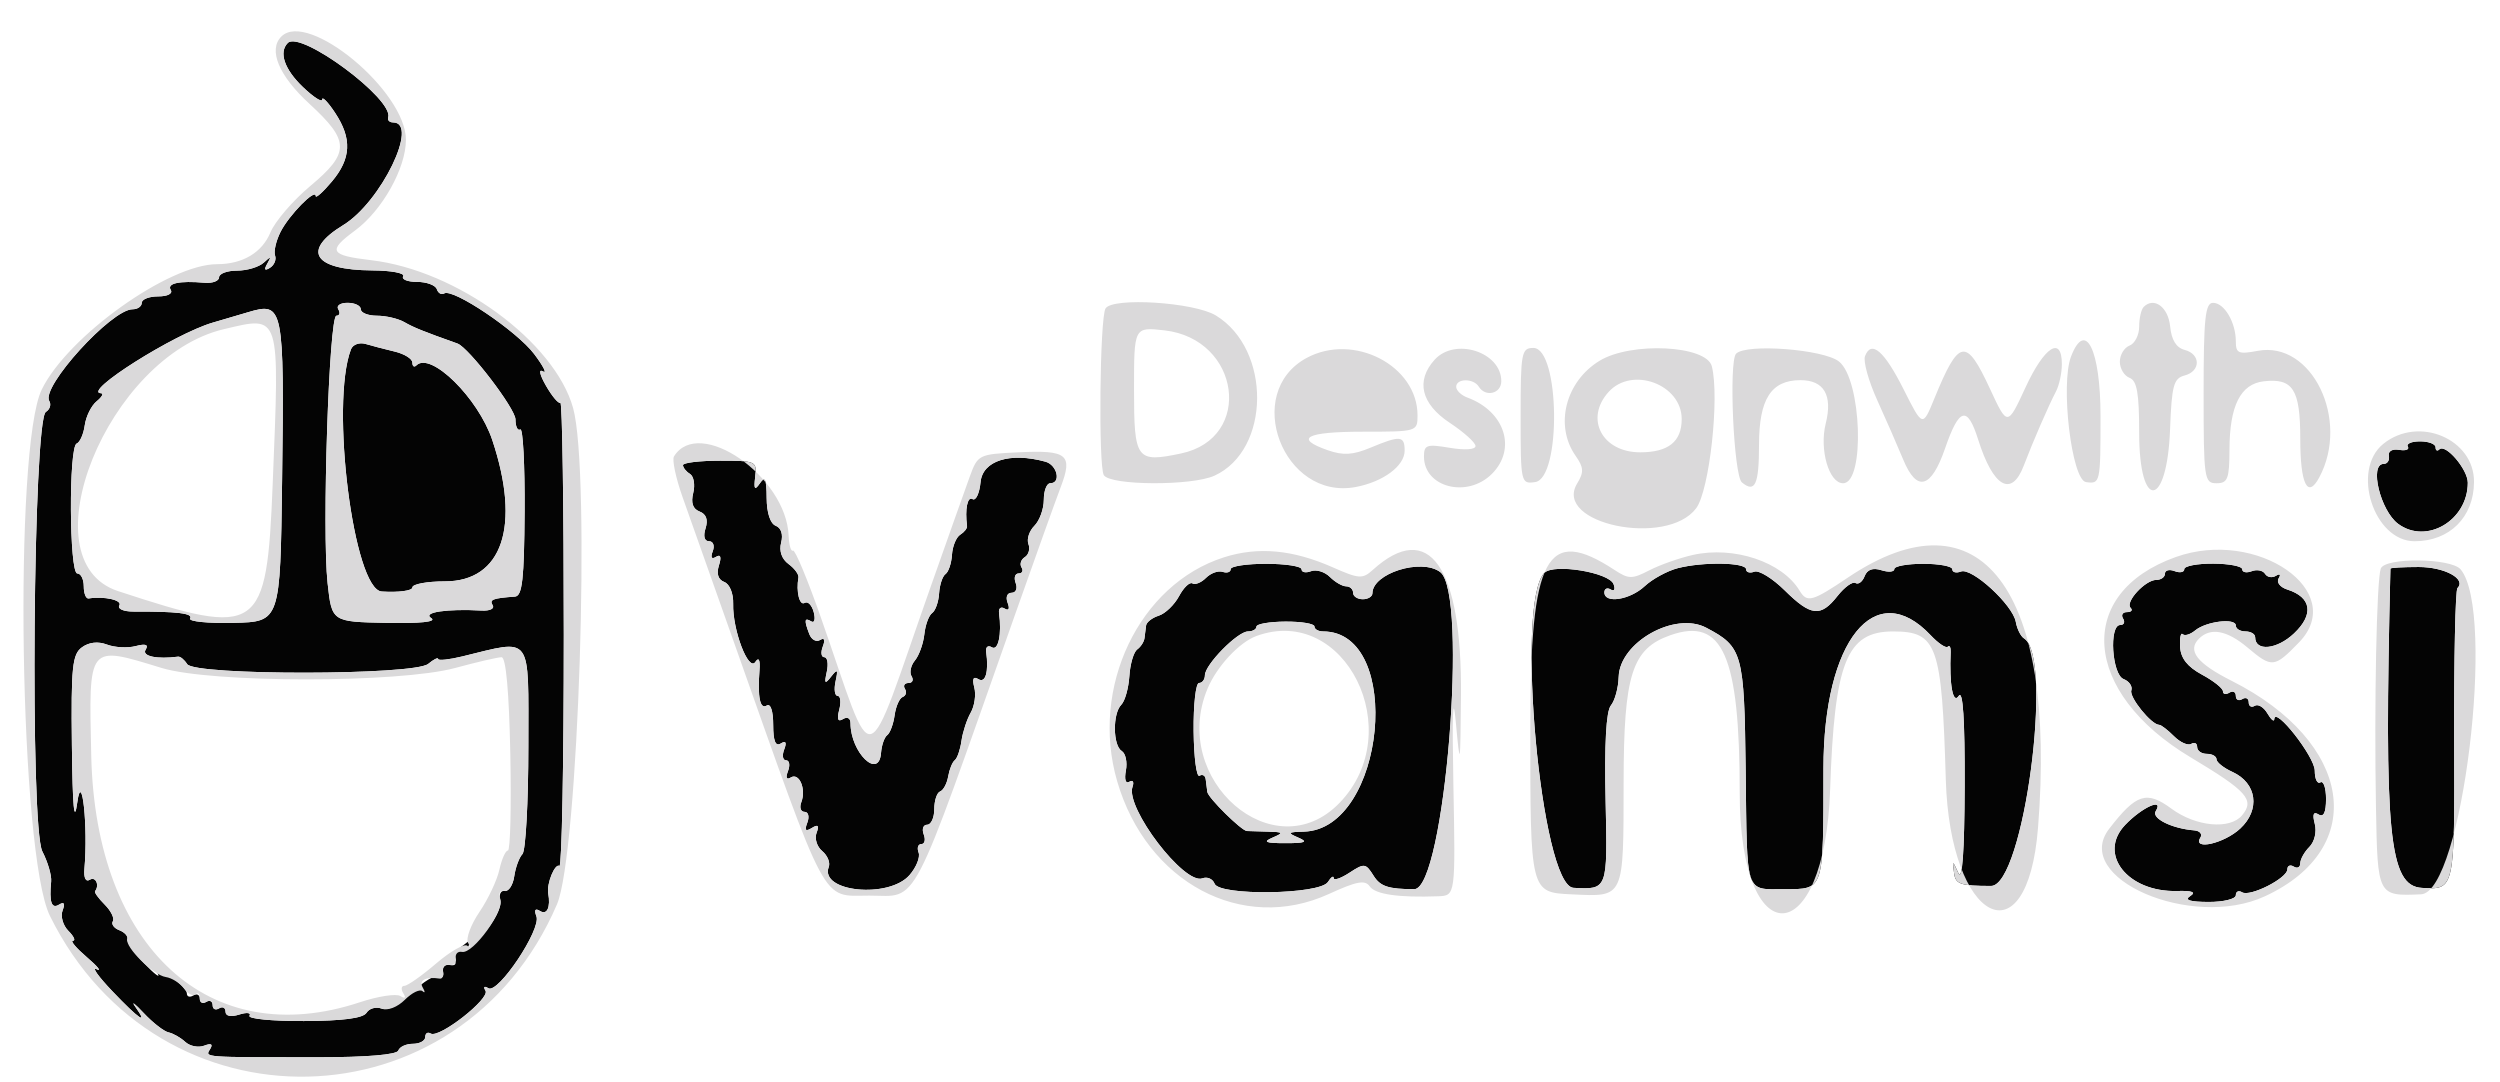 <svg xmlns="http://www.w3.org/2000/svg" width="388" height="168" viewBox="0 0 388 168" version="1.1"><path d="M 44.667 6.667 C 43.230 8.104, 44.135 10.755, 47 13.500 C 48.650 15.081, 50.003 15.952, 50.007 15.437 C 50.010 14.922, 50.907 15.850, 52 17.500 C 54.657 21.512, 54.512 24.602, 51.500 28.182 C 50.125 29.816, 49 30.824, 49 30.422 C 49 29.152, 44.851 33.385, 43.535 35.998 C 42.842 37.374, 42.461 39.021, 42.690 39.658 C 42.919 40.295, 42.562 41.152, 41.898 41.563 C 41.069 42.075, 40.942 41.869, 41.492 40.905 C 42.140 39.768, 42.036 39.739, 40.947 40.750 C 40.206 41.438, 38.340 42, 36.800 42 C 35.260 42, 34 42.467, 34 43.038 C 34 43.609, 32.987 43.989, 31.750 43.882 C 27.837 43.546, 25.861 43.967, 26.500 45 C 26.851 45.567, 26.010 46, 24.559 46 C 23.152 46, 22 46.450, 22 47 C 22 47.550, 21.360 48, 20.577 48 C 17.293 48, 6.316 60.085, 7.646 62.237 C 7.982 62.780, 7.744 63.540, 7.119 63.927 C 5.141 65.149, 4.634 128.392, 6.572 132.140 C 7.417 133.773, 8.031 135.871, 7.939 136.804 C 7.619 140.017, 7.997 141.120, 9.170 140.395 C 9.952 139.911, 10.132 140.213, 9.712 141.307 C 9.367 142.206, 9.773 143.630, 10.614 144.471 C 11.455 145.312, 11.773 146.002, 11.321 146.005 C 10.870 146.008, 11.850 147.165, 13.500 148.577 C 15.150 149.989, 15.825 150.821, 15 150.425 C 14.175 150.030, 15.279 151.572, 17.453 153.853 C 21.588 158.191, 23.119 159.226, 20.998 156.250 C 20.312 155.287, 20.901 155.727, 22.308 157.228 C 23.715 158.728, 25.448 160.078, 26.159 160.228 C 26.870 160.377, 28.039 161.043, 28.755 161.708 C 29.472 162.372, 30.794 162.633, 31.693 162.288 C 32.787 161.868, 33.089 162.048, 32.605 162.830 C 31.803 164.128, 31.342 164.094, 49.486 164.089 C 56.912 164.087, 61.604 163.689, 61.819 163.043 C 62.010 162.469, 63.029 162, 64.083 162 C 65.138 162, 66 161.523, 66 160.941 C 66 160.359, 66.382 160.118, 66.849 160.407 C 68.141 161.205, 76.103 154.975, 75.349 153.756 C 74.971 153.144, 75.162 152.982, 75.799 153.376 C 77.294 154.300, 84.023 144.224, 83.252 142.215 C 82.863 141.202, 83.062 140.920, 83.830 141.395 C 84.902 142.057, 85.471 140.809, 85.084 138.646 C 84.815 137.147, 86.119 133.955, 86.822 134.390 C 87.195 134.621, 87.500 118.471, 87.500 98.501 C 87.500 78.531, 87.263 62.339, 86.973 62.517 C 86.683 62.696, 85.680 61.507, 84.743 59.874 C 83.755 58.153, 83.556 57.218, 84.270 57.648 C 84.946 58.056, 84.332 56.839, 82.905 54.945 C 80.228 51.391, 70.292 44.702, 68.936 45.540 C 68.515 45.800, 68.001 45.503, 67.794 44.881 C 67.586 44.259, 66.206 43.750, 64.727 43.750 C 63.247 43.750, 62.280 43.356, 62.577 42.875 C 62.875 42.394, 60.729 41.986, 57.809 41.968 C 48.665 41.913, 46.739 38.918, 53.282 34.927 C 59.127 31.361, 65.118 19, 61 19 C 60.450 19, 60.112 18.651, 60.250 18.225 C 61.155 15.417, 46.664 4.669, 44.667 6.667 M 52.500 48 C 52.840 48.550, 52.710 49, 52.211 49 C 51.065 49, 49.961 82.469, 50.842 90.500 C 51.500 96.500, 51.500 96.500, 59.926 96.668 C 65.264 96.775, 67.830 96.505, 66.926 95.933 C 65.503 95.033, 69.328 94.460, 74.773 94.758 C 76.023 94.827, 76.784 94.459, 76.464 93.941 C 75.917 93.056, 76.467 92.842, 79.918 92.593 C 81.060 92.511, 81.352 89.936, 81.418 79.342 C 81.463 72.109, 81.162 66.400, 80.750 66.655 C 80.338 66.910, 80 66.206, 80 65.092 C 80 63.429, 72.746 53.939, 71 53.318 C 65.660 51.419, 64.227 50.842, 62.764 50 C 61.809 49.450, 59.896 49, 58.514 49 C 57.131 49, 56 48.550, 56 48 C 56 47.450, 55.073 47, 53.941 47 C 52.809 47, 52.160 47.450, 52.500 48 M 38.500 48.458 C 37.950 48.622, 35.475 49.352, 33 50.078 C 27.022 51.833, 12.655 60.916, 15.673 61.032 C 16.128 61.049, 15.825 61.612, 15 62.282 C 14.175 62.952, 13.345 64.625, 13.155 66 C 12.965 67.375, 12.402 68.650, 11.905 68.833 C 10.644 69.298, 10.737 89, 12 89 C 12.550 89, 13 89.900, 13 91 C 13 92.100, 13.338 92.947, 13.750 92.882 C 16.184 92.497, 19.030 93.142, 18.523 93.963 C 18.196 94.492, 19.182 94.920, 20.714 94.915 C 27.511 94.889, 30 95.192, 29.510 95.983 C 29.221 96.451, 32.251 96.758, 36.242 96.667 C 43.500 96.500, 43.500 96.500, 43.783 74.500 C 44.130 47.484, 43.993 46.812, 38.500 48.458 M 54.471 54.215 C 51.222 62.683, 54.888 91.525, 59.250 91.805 C 61.862 91.972, 64 91.687, 64 91.170 C 64 90.654, 66.270 90.231, 69.044 90.231 C 77.979 90.231, 80.863 81.627, 76.399 68.285 C 74.219 61.768, 66.831 54.502, 64.627 56.707 C 64.282 57.051, 64 56.857, 64 56.275 C 64 55.693, 62.763 54.922, 61.250 54.561 C 59.737 54.200, 57.710 53.670, 56.745 53.384 C 55.779 53.096, 54.757 53.470, 54.471 54.215 M 373.696 69.317 C 373.974 69.766, 373.368 69.991, 372.350 69.817 C 371.282 69.634, 370.606 70.028, 370.750 70.750 C 370.887 71.438, 370.523 72, 369.940 72 C 367.677 72, 369.426 79.246, 372.183 81.296 C 376.579 84.564, 383 80.778, 383 74.918 C 383 72.844, 379.539 68.794, 378.583 69.750 C 378.262 70.071, 378 69.921, 378 69.417 C 378 68.912, 376.918 68.500, 375.595 68.500 C 374.273 68.500, 373.418 68.868, 373.696 69.317 M 106 72.191 C 106 72.571, 106.486 73.183, 107.081 73.550 C 107.676 73.918, 107.904 75.247, 107.588 76.505 C 107.201 78.045, 107.524 78.987, 108.576 79.391 C 109.612 79.788, 109.924 80.665, 109.502 81.995 C 109.111 83.225, 109.319 84, 110.040 84 C 110.690 84, 110.948 84.692, 110.618 85.552 C 110.245 86.525, 110.432 86.851, 111.119 86.427 C 111.840 85.981, 111.997 86.434, 111.577 87.756 C 111.166 89.054, 111.458 89.962, 112.405 90.325 C 113.245 90.648, 113.835 92.095, 113.789 93.719 C 113.674 97.757, 116.172 104.312, 117.226 102.740 C 117.763 101.939, 117.992 102.385, 117.873 104 C 117.562 108.229, 117.954 110.146, 119 109.500 C 119.596 109.131, 120 110.343, 120 112.500 C 120 115.008, 120.359 115.896, 121.170 115.395 C 121.957 114.909, 122.131 115.217, 121.701 116.336 C 121.350 117.251, 121.485 118, 122 118 C 122.515 118, 122.650 118.749, 122.299 119.664 C 121.898 120.708, 122.057 121.083, 122.725 120.670 C 124.037 119.859, 125.146 122.455, 124.362 124.500 C 124.045 125.325, 124.270 126, 124.862 126 C 125.454 126, 125.650 126.748, 125.299 127.664 C 124.832 128.880, 125.021 129.105, 126 128.500 C 126.967 127.902, 127.170 128.115, 126.729 129.263 C 126.394 130.138, 126.788 131.409, 127.605 132.087 C 128.422 132.765, 128.881 133.868, 128.624 134.538 C 127.129 138.433, 137.941 139.528, 141.166 135.808 C 142.212 134.603, 142.841 133.028, 142.565 132.308 C 142.289 131.589, 142.485 131, 143 131 C 143.515 131, 143.678 130.325, 143.362 129.500 C 143.045 128.675, 143.284 128, 143.893 128 C 144.502 128, 145 126.912, 145 125.583 C 145 124.254, 145.409 123.017, 145.908 122.833 C 146.408 122.650, 146.971 121.600, 147.158 120.500 C 147.346 119.400, 147.808 118.267, 148.185 117.981 C 148.561 117.696, 149.028 116.346, 149.221 114.981 C 149.414 113.617, 150.059 111.649, 150.655 110.608 C 151.251 109.567, 151.501 107.809, 151.212 106.702 C 150.856 105.341, 151.061 104.920, 151.842 105.403 C 152.957 106.091, 153.478 104.257, 153.052 101.150 C 152.950 100.407, 153.346 100.096, 153.933 100.459 C 154.935 101.078, 155.498 98.402, 155.052 95.150 C 154.950 94.407, 155.341 94.093, 155.922 94.452 C 156.563 94.848, 156.744 94.495, 156.382 93.552 C 156.045 92.675, 156.314 92, 157 92 C 157.668 92, 157.955 91.326, 157.638 90.500 C 157.322 89.675, 157.525 89, 158.090 89 C 158.656 89, 158.859 88.581, 158.543 88.069 C 158.226 87.557, 158.455 86.837, 159.052 86.468 C 159.648 86.099, 159.900 85.181, 159.611 84.428 C 159.322 83.674, 159.741 82.402, 160.542 81.600 C 161.344 80.799, 162 78.986, 162 77.571 C 162 76.157, 162.450 75, 163 75 C 164.724 75, 164.088 72.159, 162.250 71.653 C 156.779 70.146, 152.509 71.483, 152.185 74.805 C 152.012 76.583, 151.450 77.778, 150.935 77.460 C 150.155 76.978, 149.737 79.033, 150.085 81.638 C 150.132 81.989, 149.660 82.592, 149.035 82.978 C 148.411 83.364, 147.831 84.764, 147.748 86.090 C 147.664 87.415, 147.214 88.765, 146.748 89.090 C 146.281 89.414, 145.831 90.764, 145.748 92.090 C 145.664 93.415, 145.181 94.786, 144.673 95.136 C 144.165 95.486, 143.618 96.970, 143.458 98.434 C 143.297 99.898, 142.640 101.729, 141.997 102.504 C 141.354 103.279, 141.118 104.382, 141.473 104.956 C 141.828 105.530, 141.615 106, 141 106 C 140.385 106, 140.136 106.412, 140.447 106.915 C 140.758 107.418, 140.603 107.980, 140.102 108.165 C 139.601 108.349, 139.035 109.625, 138.845 111 C 138.655 112.375, 138.140 113.765, 137.700 114.090 C 137.260 114.414, 136.827 115.652, 136.737 116.840 C 136.418 121.080, 132 116.792, 132 112.242 C 132 111.466, 131.502 111.190, 130.842 111.597 C 130.049 112.088, 129.862 111.634, 130.249 110.156 C 130.559 108.970, 130.447 108, 130 108 C 129.553 108, 129.409 106.987, 129.680 105.750 C 130.090 103.879, 129.976 103.753, 129 105 C 128.024 106.247, 127.910 106.121, 128.320 104.250 C 128.591 103.013, 128.419 102, 127.938 102 C 127.457 102, 127.350 101.251, 127.701 100.336 C 128.102 99.292, 127.943 98.917, 127.275 99.330 C 126.689 99.692, 125.937 99.279, 125.605 98.412 C 124.774 96.248, 124.845 95.786, 125.907 96.442 C 126.405 96.751, 126.579 96.107, 126.293 95.013 C 126.007 93.918, 125.374 93.269, 124.886 93.570 C 124.084 94.066, 123.527 91.804, 123.919 89.638 C 124.005 89.163, 123.313 88.218, 122.382 87.537 C 121.324 86.764, 120.893 85.516, 121.234 84.214 C 121.566 82.944, 121.236 81.921, 120.389 81.596 C 119.547 81.273, 118.994 79.575, 118.985 77.281 C 118.973 74.381, 118.730 73.849, 117.940 75 C 117.126 76.186, 116.972 75.977, 117.205 74 C 117.490 71.589, 117.295 71.500, 111.750 71.500 C 108.588 71.500, 106 71.811, 106 72.191 M 191 88.333 C 191 88.792, 190.442 88.981, 189.759 88.753 C 189.076 88.525, 187.915 88.942, 187.178 89.679 C 186.442 90.416, 185.493 90.805, 185.070 90.543 C 184.647 90.282, 183.712 91.170, 182.991 92.518 C 182.270 93.865, 180.852 95.230, 179.840 95.551 C 178.828 95.872, 177.944 96.554, 177.875 97.067 C 177.806 97.580, 177.694 98.466, 177.625 99.036 C 177.556 99.607, 177.050 100.394, 176.500 100.786 C 175.950 101.179, 175.399 103.041, 175.277 104.923 C 175.154 106.806, 174.591 108.809, 174.027 109.373 C 172.665 110.735, 172.711 115.703, 174.094 116.558 C 174.696 116.930, 174.986 118.293, 174.739 119.587 C 174.473 120.975, 174.693 121.690, 175.274 121.331 C 175.816 120.996, 176.038 121.347, 175.767 122.111 C 174.618 125.351, 183.815 137.392, 186.617 136.317 C 187.368 136.028, 188.217 136.402, 188.502 137.146 C 189.242 139.074, 204.852 138.843, 206.091 136.887 C 206.574 136.124, 206.976 135.848, 206.985 136.273 C 206.993 136.698, 208.099 136.326, 209.443 135.445 C 211.740 133.940, 211.964 133.969, 213.184 135.922 C 214.217 137.577, 215.502 138, 219.491 138 C 224.206 138, 227.949 92.034, 223.500 88.765 C 220.563 86.607, 213 88.989, 213 92.071 C 213 92.582, 212.325 93, 211.500 93 C 210.675 93, 210 92.550, 210 92 C 210 91.450, 209.518 91, 208.929 91 C 208.339 91, 207.201 90.344, 206.400 89.542 C 205.598 88.741, 204.280 88.339, 203.471 88.649 C 202.662 88.960, 202 88.828, 202 88.357 C 202 87.886, 199.525 87.500, 196.500 87.500 C 193.475 87.500, 191 87.875, 191 88.333 M 260.389 88.179 C 258.765 88.600, 256.458 89.856, 255.261 90.972 C 252.959 93.116, 249 93.729, 249 91.941 C 249 91.359, 249.445 91.157, 249.989 91.493 C 250.540 91.834, 250.731 91.464, 250.421 90.655 C 249.721 88.832, 241.171 87.429, 239.704 88.896 C 235.118 93.482, 239.176 137.514, 244.210 137.794 C 249.500 138.088, 249.500 138.088, 249.195 124.463 C 248.993 115.447, 249.269 110.381, 250.010 109.488 C 250.626 108.746, 251.169 106.754, 251.217 105.063 C 251.370 99.676, 259.932 94.859, 264.800 97.421 C 270.458 100.399, 270.713 101.319, 270.927 119.550 C 271.159 139.171, 270.776 138, 276.952 138 C 283.106 138, 283 138.329, 283 119.301 C 283 99.407, 291.019 89.433, 299.645 98.598 C 300.825 99.851, 302.017 100.649, 302.295 100.372 C 302.573 100.094, 302.774 100.459, 302.742 101.183 C 302.520 106.272, 303.097 109.398, 304 108 C 304.647 106.998, 304.951 111.647, 304.914 122 C 304.878 132.271, 304.549 136.825, 303.938 135.500 C 303.017 133.500, 303.017 133.500, 303.272 135.500 C 303.492 137.226, 304.279 137.500, 309.014 137.500 C 314.062 137.500, 318.786 101.969, 314.123 99.073 C 313.615 98.758, 313.042 97.605, 312.850 96.512 C 312.386 93.876, 306.036 88.049, 304.338 88.701 C 303.602 88.983, 303 88.828, 303 88.357 C 303 87.886, 300.975 87.500, 298.500 87.500 C 296.025 87.500, 294 87.868, 294 88.317 C 294 88.767, 293.098 88.848, 291.995 88.498 C 290.664 88.076, 289.788 88.388, 289.390 89.425 C 289.060 90.285, 288.424 90.762, 287.975 90.485 C 287.527 90.208, 286.272 91.110, 285.186 92.490 C 282.569 95.818, 281.071 95.659, 276.976 91.618 C 275.091 89.758, 272.975 88.456, 272.274 88.725 C 271.573 88.994, 270.999 88.828, 270.997 88.357 C 270.993 87.278, 264.300 87.166, 260.389 88.179 M 339 88.331 C 339 88.816, 338.325 88.955, 337.500 88.638 C 336.675 88.322, 336 88.499, 336 89.031 C 336 89.564, 335.395 90, 334.655 90 C 332.946 90, 329.775 93.442, 330.664 94.331 C 331.032 94.699, 330.782 95, 330.108 95 C 329.434 95, 329.160 95.450, 329.500 96 C 329.840 96.550, 329.641 97, 329.059 97 C 327.292 97, 327.773 104.699, 329.583 105.394 C 330.454 105.728, 330.993 106.520, 330.782 107.154 C 330.429 108.214, 333.904 112.500, 335.117 112.500 C 335.406 112.500, 336.434 113.292, 337.402 114.259 C 338.370 115.227, 339.575 115.763, 340.081 115.450 C 340.586 115.138, 341 115.359, 341 115.941 C 341 116.523, 341.675 117, 342.500 117 C 343.325 117, 344 117.378, 344 117.839 C 344 118.301, 345.113 119.186, 346.472 119.805 C 350.277 121.539, 350.842 125.664, 347.677 128.599 C 345.177 130.917, 340.241 132.037, 341.500 130 C 341.840 129.450, 341.416 128.944, 340.559 128.875 C 337.075 128.596, 333.878 127.006, 334.565 125.895 C 335.903 123.730, 332.450 125.279, 329.833 128.018 C 325.514 132.536, 330.203 138.498, 337.906 138.284 C 340.258 138.218, 340.877 138.465, 339.906 139.079 C 338.955 139.681, 339.876 139.974, 342.750 139.985 C 345.087 139.993, 347 139.523, 347 138.941 C 347 138.359, 347.437 138.152, 347.971 138.482 C 349.199 139.241, 355 136.298, 355 134.915 C 355 134.347, 355.450 134.160, 356 134.500 C 356.550 134.840, 357 134.609, 357 133.988 C 357 133.366, 357.635 132.222, 358.411 131.446 C 359.216 130.641, 359.578 129.102, 359.253 127.861 C 358.863 126.369, 359.048 125.912, 359.842 126.403 C 360.625 126.886, 361 126.107, 361 124 C 361 122.285, 360.606 121.125, 360.125 121.423 C 359.644 121.720, 359.250 120.901, 359.250 119.603 C 359.250 117.447, 353.040 109.534, 352.970 111.602 C 352.953 112.096, 352.475 111.703, 351.908 110.729 C 351.341 109.755, 350.455 109.219, 349.939 109.538 C 349.422 109.857, 349 109.615, 349 109 C 349 108.385, 348.550 108.160, 348 108.500 C 347.450 108.840, 347 108.615, 347 108 C 347 107.385, 346.550 107.160, 346 107.500 C 345.450 107.840, 345 107.744, 345 107.286 C 345 106.829, 343.538 105.667, 341.750 104.704 C 339.500 103.491, 338.454 102.171, 338.352 100.411 C 338.270 99.014, 338.454 98.120, 338.760 98.426 C 339.066 98.732, 339.929 98.474, 340.679 97.852 C 342.396 96.426, 347 95.870, 347 97.088 C 347 97.590, 347.675 98, 348.500 98 C 349.325 98, 350 98.402, 350 98.893 C 350 101.147, 353.366 100.825, 356.023 98.316 C 359.160 95.355, 358.756 92.692, 354.987 91.496 C 353.878 91.144, 353.272 90.369, 353.640 89.773 C 354.023 89.153, 353.846 88.977, 353.224 89.362 C 352.627 89.731, 351.868 89.595, 351.537 89.060 C 351.206 88.525, 350.275 88.341, 349.468 88.651 C 348.661 88.960, 347.999 88.828, 347.997 88.357 C 347.995 87.886, 345.970 87.488, 343.497 87.474 C 341.024 87.459, 339 87.845, 339 88.331 M 370.994 88.250 C 369.985 129.474, 370.776 137.499, 375.878 137.802 C 380.967 138.103, 380.967 138.103, 380.889 114.979 C 380.847 102.261, 381.075 91.591, 381.397 91.269 C 382.814 89.853, 379.401 88, 375.378 88 C 372.970 88, 370.997 88.112, 370.994 88.250 M 195.003 97.250 C 195.001 97.662, 194.409 98, 193.687 98 C 192.073 98, 187 103.162, 187 104.805 C 187 105.462, 186.589 106, 186.087 106 C 185.586 106, 185.209 109.356, 185.250 113.459 C 185.291 117.561, 185.702 120.684, 186.163 120.399 C 186.623 120.115, 187.056 120.359, 187.125 120.941 C 187.194 121.523, 187.306 122.407, 187.375 122.904 C 187.503 123.830, 192.667 128.928, 193.524 128.974 C 193.786 128.988, 195.238 129.032, 196.750 129.070 C 199.187 129.133, 199.272 129.238, 197.500 130 C 195.942 130.669, 196.385 130.859, 199.500 130.859 C 202.615 130.859, 203.058 130.669, 201.500 130 C 199.750 129.248, 199.856 129.132, 202.350 129.070 C 215.021 128.758, 217.980 98, 205.339 98 C 204.603 98, 204 97.651, 204 97.224 C 204 96.796, 201.976 96.459, 199.503 96.474 C 197.030 96.488, 195.005 96.838, 195.003 97.250 M 12.715 100.467 C 11.223 101.557, 11.020 103.531, 11.157 115.610 C 11.268 125.389, 11.517 128.020, 12 124.500 C 12.715 119.290, 13.680 128.339, 13.103 134.841 C 12.977 136.263, 13.309 136.927, 13.948 136.532 C 14.849 135.975, 15.480 137.383, 14.750 138.321 C 14.613 138.498, 15.292 139.434, 16.259 140.402 C 17.227 141.370, 17.792 142.528, 17.515 142.976 C 17.238 143.424, 17.688 144.050, 18.515 144.367 C 19.342 144.685, 19.902 145.303, 19.759 145.742 C 19.617 146.181, 20.794 147.881, 22.377 149.520 C 23.959 151.159, 24.916 151.891, 24.503 151.146 C 23.998 150.234, 24.610 150.353, 26.377 151.511 C 27.820 152.457, 29 153.655, 29 154.174 C 29 154.693, 29.450 154.840, 30 154.500 C 30.550 154.160, 31 154.385, 31 155 C 31 155.615, 31.450 155.840, 32 155.500 C 32.550 155.160, 33 155.385, 33 156 C 33 156.615, 33.450 156.840, 34 156.500 C 34.550 156.160, 35 156.389, 35 157.008 C 35 157.702, 35.817 157.876, 37.125 157.460 C 38.294 157.089, 39.012 157.171, 38.721 157.643 C 38.430 158.114, 42.224 158.484, 47.154 158.465 C 53.209 158.442, 56.366 158.025, 56.888 157.181 C 57.312 156.494, 58.365 156.203, 59.227 156.533 C 60.197 156.906, 61.996 155.959, 63.955 154.044 C 65.694 152.344, 67.551 151.223, 68.083 151.551 C 68.615 151.880, 68.926 151.553, 68.775 150.824 C 68.624 150.096, 69.096 149.624, 69.824 149.775 C 70.553 149.926, 70.895 149.639, 70.585 149.138 C 70.276 148.637, 70.778 147.613, 71.703 146.863 C 73.146 145.693, 73.276 145.712, 72.623 147 C 72.205 147.825, 73.263 146.925, 74.975 145 C 76.748 143.007, 77.897 140.761, 77.646 139.784 C 77.404 138.840, 77.711 138.165, 78.329 138.284 C 78.947 138.403, 79.614 137.375, 79.811 136 C 80.008 134.625, 80.581 133.072, 81.085 132.550 C 81.588 132.027, 82 124.493, 82 115.806 C 82 98.184, 82.754 99.208, 71.750 101.879 C 69.688 102.380, 68 102.557, 68 102.272 C 68 101.988, 67.306 102.331, 66.457 103.035 C 64.287 104.836, 30.156 104.870, 29.045 103.072 C 28.622 102.389, 27.989 101.868, 27.638 101.915 C 24.379 102.351, 21.980 101.841, 22.597 100.842 C 23.092 100.042, 22.615 99.867, 21.049 100.277 C 19.804 100.603, 17.805 100.496, 16.607 100.041 C 15.214 99.511, 13.812 99.665, 12.715 100.467" stroke="none" fill="#040404" fill-rule="evenodd"/><path d="M 43.667 5.667 C 41.598 7.735, 43.261 11.735, 48 16.091 C 54.315 21.897, 54.333 23.698, 48.127 28.894 C 45.446 31.138, 42.676 34.368, 41.971 36.071 C 40.671 39.209, 37.662 40.999, 33.685 41.001 C 26.188 41.003, 10.516 52.202, 6.488 60.436 C 2.067 69.470, 3.037 132.579, 7.743 142.133 C 24.542 176.239, 71.490 175.178, 86.443 140.354 C 89.764 132.621, 91.695 73.196, 88.946 63.328 C 86.081 53.045, 70.929 41.949, 57.613 40.384 C 51.170 39.627, 50.797 38.945, 55.098 35.780 C 59.315 32.676, 63 26.109, 63 21.699 C 63 14.159, 47.789 1.545, 43.667 5.667 M 44.667 6.667 C 43.230 8.104, 44.135 10.755, 47 13.500 C 48.650 15.081, 50.003 15.952, 50.007 15.437 C 50.010 14.922, 50.907 15.850, 52 17.500 C 54.657 21.512, 54.512 24.602, 51.500 28.182 C 50.125 29.816, 49 30.824, 49 30.422 C 49 29.152, 44.851 33.385, 43.535 35.998 C 42.842 37.374, 42.461 39.021, 42.690 39.658 C 42.919 40.295, 42.562 41.152, 41.898 41.563 C 41.069 42.075, 40.942 41.869, 41.492 40.905 C 42.140 39.768, 42.036 39.739, 40.947 40.750 C 40.206 41.438, 38.340 42, 36.800 42 C 35.260 42, 34 42.467, 34 43.038 C 34 43.609, 32.987 43.989, 31.750 43.882 C 27.837 43.546, 25.861 43.967, 26.500 45 C 26.851 45.567, 26.010 46, 24.559 46 C 23.152 46, 22 46.450, 22 47 C 22 47.550, 21.360 48, 20.577 48 C 17.293 48, 6.316 60.085, 7.646 62.237 C 7.982 62.780, 7.744 63.540, 7.119 63.927 C 5.141 65.149, 4.634 128.392, 6.572 132.140 C 7.417 133.773, 8.031 135.871, 7.939 136.804 C 7.619 140.017, 7.997 141.120, 9.170 140.395 C 9.952 139.911, 10.132 140.213, 9.712 141.307 C 9.367 142.206, 9.773 143.630, 10.614 144.471 C 11.455 145.312, 11.773 146.002, 11.321 146.005 C 10.870 146.008, 11.850 147.165, 13.500 148.577 C 15.150 149.989, 15.825 150.821, 15 150.425 C 14.175 150.030, 15.279 151.572, 17.453 153.853 C 21.588 158.191, 23.119 159.226, 20.998 156.250 C 20.312 155.287, 20.901 155.727, 22.308 157.228 C 23.715 158.728, 25.448 160.078, 26.159 160.228 C 26.870 160.377, 28.039 161.043, 28.755 161.708 C 29.472 162.372, 30.794 162.633, 31.693 162.288 C 32.787 161.868, 33.089 162.048, 32.605 162.830 C 31.803 164.128, 31.342 164.094, 49.486 164.089 C 56.912 164.087, 61.604 163.689, 61.819 163.043 C 62.010 162.469, 63.029 162, 64.083 162 C 65.138 162, 66 161.523, 66 160.941 C 66 160.359, 66.382 160.118, 66.849 160.407 C 68.141 161.205, 76.103 154.975, 75.349 153.756 C 74.971 153.144, 75.162 152.982, 75.799 153.376 C 77.294 154.300, 84.023 144.224, 83.252 142.215 C 82.863 141.202, 83.062 140.920, 83.830 141.395 C 84.902 142.057, 85.471 140.809, 85.084 138.646 C 84.815 137.147, 86.119 133.955, 86.822 134.390 C 87.195 134.621, 87.500 118.471, 87.500 98.501 C 87.500 78.531, 87.263 62.339, 86.973 62.517 C 86.683 62.696, 85.680 61.507, 84.743 59.874 C 83.755 58.153, 83.556 57.218, 84.270 57.648 C 84.946 58.056, 84.332 56.839, 82.905 54.945 C 80.228 51.391, 70.292 44.702, 68.936 45.540 C 68.515 45.800, 68.001 45.503, 67.794 44.881 C 67.586 44.259, 66.206 43.750, 64.727 43.750 C 63.247 43.750, 62.280 43.356, 62.577 42.875 C 62.875 42.394, 60.729 41.986, 57.809 41.968 C 48.665 41.913, 46.739 38.918, 53.282 34.927 C 59.127 31.361, 65.118 19, 61 19 C 60.450 19, 60.112 18.651, 60.250 18.225 C 61.155 15.417, 46.664 4.669, 44.667 6.667 M 52.500 48 C 52.840 48.550, 52.710 49, 52.211 49 C 51.065 49, 49.961 82.469, 50.842 90.500 C 51.500 96.500, 51.500 96.500, 59.926 96.668 C 65.264 96.775, 67.830 96.505, 66.926 95.933 C 65.503 95.033, 69.328 94.460, 74.773 94.758 C 76.023 94.827, 76.784 94.459, 76.464 93.941 C 75.917 93.056, 76.467 92.842, 79.918 92.593 C 81.060 92.511, 81.352 89.936, 81.418 79.342 C 81.463 72.109, 81.162 66.400, 80.750 66.655 C 80.338 66.910, 80 66.206, 80 65.092 C 80 63.429, 72.746 53.939, 71 53.318 C 65.660 51.419, 64.227 50.842, 62.764 50 C 61.809 49.450, 59.896 49, 58.514 49 C 57.131 49, 56 48.550, 56 48 C 56 47.450, 55.073 47, 53.941 47 C 52.809 47, 52.160 47.450, 52.500 48 M 171.580 47.871 C 170.689 49.313, 170.454 72.403, 171.317 73.750 C 172.354 75.368, 184.973 75.425, 188.478 73.828 C 197.207 69.851, 197.348 54.231, 188.701 48.960 C 185.331 46.904, 172.675 46.099, 171.580 47.871 M 332.701 47.632 C 332.316 48.018, 332 49.397, 332 50.698 C 332 51.999, 331.325 53.322, 330.500 53.638 C 329.675 53.955, 329 55.080, 329 56.138 C 329 57.197, 329.675 58.322, 330.500 58.638 C 331.660 59.083, 332 61.021, 332 67.177 C 332 79.394, 336.335 78.914, 336.794 66.645 C 337.049 59.826, 337.346 58.722, 339.044 58.278 C 341.568 57.618, 341.576 54.963, 339.056 54.304 C 337.749 53.962, 337.011 52.767, 336.806 50.656 C 336.514 47.661, 334.302 46.031, 332.701 47.632 M 342 61 C 342 74.333, 342.095 75, 344 75 C 345.744 75, 346.002 74.328, 346.015 69.750 C 346.034 62.970, 347.732 59.594, 351.334 59.178 C 355.865 58.654, 357 60.433, 357 68.063 C 357 75.142, 358.141 77.474, 359.950 74.094 C 364.746 65.132, 358.796 52.878, 350.413 54.450 C 347.405 55.015, 347 54.840, 347 52.980 C 347 50.031, 345.208 47, 343.465 47 C 342.248 47, 342 49.372, 342 61 M 38.500 48.458 C 37.950 48.622, 35.475 49.352, 33 50.078 C 27.022 51.833, 12.655 60.916, 15.673 61.032 C 16.128 61.049, 15.825 61.612, 15 62.282 C 14.175 62.952, 13.345 64.625, 13.155 66 C 12.965 67.375, 12.402 68.650, 11.905 68.833 C 10.644 69.298, 10.737 89, 12 89 C 12.550 89, 13 89.900, 13 91 C 13 92.100, 13.338 92.947, 13.750 92.882 C 16.184 92.497, 19.030 93.142, 18.523 93.963 C 18.196 94.492, 19.182 94.920, 20.714 94.915 C 27.511 94.889, 30 95.192, 29.510 95.983 C 29.221 96.451, 32.251 96.758, 36.242 96.667 C 43.500 96.500, 43.500 96.500, 43.783 74.500 C 44.130 47.484, 43.993 46.812, 38.500 48.458 M 34.746 51.086 C 16.700 55.339, 3.906 87.003, 18.320 91.739 C 40.375 98.986, 41.388 98.285, 42.322 75.107 C 43.400 48.392, 43.592 49.001, 34.746 51.086 M 176 60.401 C 176 71.377, 176.343 71.845, 183.309 70.375 C 194.599 67.994, 192.510 52.601, 180.717 51.272 C 176 50.740, 176 50.740, 176 60.401 M 54.471 54.215 C 51.222 62.683, 54.888 91.525, 59.250 91.805 C 61.862 91.972, 64 91.687, 64 91.170 C 64 90.654, 66.270 90.231, 69.044 90.231 C 77.979 90.231, 80.863 81.627, 76.399 68.285 C 74.219 61.768, 66.831 54.502, 64.627 56.707 C 64.282 57.051, 64 56.857, 64 56.275 C 64 55.693, 62.763 54.922, 61.250 54.561 C 59.737 54.200, 57.710 53.670, 56.745 53.384 C 55.779 53.096, 54.757 53.470, 54.471 54.215 M 202.775 55.559 C 192.789 60.978, 199.146 77.696, 210.390 75.587 C 214.668 74.784, 218 72.313, 218 69.943 C 218 67.611, 217.319 67.551, 212.708 69.478 C 209.972 70.621, 208.472 70.712, 206.085 69.880 C 200.763 68.025, 202.690 67, 211.500 67 C 219.931 67, 220 66.980, 220 64.465 C 220 56.732, 210.073 51.599, 202.775 55.559 M 222.655 55.829 C 219.695 59.099, 220.552 62.675, 225 65.619 C 227.200 67.075, 229 68.696, 229 69.221 C 229 69.781, 227.346 69.896, 225 69.500 C 221.424 68.896, 221 69.040, 221 70.855 C 221 75.650, 227.725 77.366, 231.545 73.545 C 235.423 69.668, 233.556 63.844, 227.750 61.707 C 226.787 61.353, 226 60.599, 226 60.031 C 226 58.709, 228.687 58.685, 229.500 60 C 230.548 61.696, 233 61.104, 233 59.155 C 233 54.628, 225.828 52.322, 222.655 55.829 M 236 64.570 C 236 74.959, 236.038 75.134, 238.250 74.820 C 242.346 74.238, 242.085 54, 237.981 54 C 236.131 54, 236 54.701, 236 64.570 M 248.257 55.990 C 242.957 59.213, 241.235 66.034, 244.531 70.741 C 245.803 72.557, 245.845 73.283, 244.781 75.027 C 240.960 81.288, 258.702 84.984, 263.251 78.874 C 265.308 76.111, 266.896 61.705, 265.678 56.854 C 264.858 53.587, 253.161 53.007, 248.257 55.990 M 269.448 54.886 C 268.276 56.057, 269.071 73.814, 270.342 74.869 C 272.381 76.561, 273 75.208, 273 69.056 C 273 61.924, 274.873 59, 279.440 59 C 283.086 59, 284.453 61.349, 283.354 65.726 C 282.338 69.776, 283.854 75, 286.045 75 C 289.485 75, 288.935 58.881, 285.401 56.101 C 282.992 54.206, 271.038 53.296, 269.448 54.886 M 289.449 55.274 C 289.145 56.065, 289.999 59.140, 291.346 62.107 C 292.694 65.073, 294.509 69.222, 295.379 71.327 C 297.495 76.443, 299.721 75.842, 301.883 69.569 C 304.065 63.242, 305.335 62.909, 307.011 68.223 C 309.346 75.624, 312.194 77.251, 314.089 72.265 C 315.487 68.589, 317.959 62.896, 319.084 60.764 C 319.588 59.809, 320 57.896, 320 56.514 C 320 52.055, 317.290 53.781, 314.373 60.098 C 311.558 66.196, 311.558 66.196, 308.848 60.348 C 305.126 52.316, 304.030 52.512, 300.192 61.899 C 298.394 66.298, 298.394 66.298, 295.447 60.438 C 292.432 54.443, 290.429 52.719, 289.449 55.274 M 321.427 55.329 C 319.757 59.681, 321.524 74.503, 323.750 74.820 C 325.962 75.134, 326 74.959, 326 64.570 C 326 54.266, 323.654 49.526, 321.427 55.329 M 249.655 60.829 C 245.904 64.973, 248.638 70.200, 254.556 70.200 C 258.932 70.200, 261 68.541, 261 65.033 C 261 59.650, 253.303 56.798, 249.655 60.829 M 369.884 68.893 C 364.863 72.958, 368.413 84, 374.740 84 C 380.180 84, 383.921 80.279, 383.968 74.823 C 384.026 68.114, 375.354 64.463, 369.884 68.893 M 373.696 69.317 C 373.974 69.766, 373.368 69.991, 372.350 69.817 C 371.282 69.634, 370.606 70.028, 370.750 70.750 C 370.887 71.438, 370.523 72, 369.940 72 C 367.677 72, 369.426 79.246, 372.183 81.296 C 376.579 84.564, 383 80.778, 383 74.918 C 383 72.844, 379.539 68.794, 378.583 69.750 C 378.262 70.071, 378 69.921, 378 69.417 C 378 68.912, 376.918 68.500, 375.595 68.500 C 374.273 68.500, 373.418 68.868, 373.696 69.317 M 104.601 70.837 C 104.285 71.348, 104.882 74.181, 105.928 77.133 C 106.974 80.085, 110.536 90.150, 113.844 99.500 C 128.684 141.443, 127.381 139, 134.913 139 C 142.692 139, 141.007 142.245, 157.495 95.500 C 160.599 86.700, 163.806 77.746, 164.621 75.601 C 166.545 70.540, 165.679 69.830, 158.033 70.198 C 151.879 70.495, 151.747 70.562, 150.496 74 C 149.796 75.925, 147.081 83.575, 144.463 91 C 133.866 121.050, 136.020 120.444, 127.389 95.801 C 125.328 89.917, 123.385 85.261, 123.071 85.453 C 122.757 85.646, 122.454 84.610, 122.397 83.152 C 122.039 73.928, 108.486 64.550, 104.601 70.837 M 106 72.191 C 106 72.571, 106.486 73.183, 107.081 73.550 C 107.676 73.918, 107.904 75.247, 107.588 76.505 C 107.201 78.045, 107.524 78.987, 108.576 79.391 C 109.612 79.788, 109.924 80.665, 109.502 81.995 C 109.111 83.225, 109.319 84, 110.040 84 C 110.690 84, 110.948 84.692, 110.618 85.552 C 110.245 86.525, 110.432 86.851, 111.119 86.427 C 111.840 85.981, 111.997 86.434, 111.577 87.756 C 111.166 89.054, 111.458 89.962, 112.405 90.325 C 113.245 90.648, 113.835 92.095, 113.789 93.719 C 113.674 97.757, 116.172 104.312, 117.226 102.740 C 117.763 101.939, 117.992 102.385, 117.873 104 C 117.562 108.229, 117.954 110.146, 119 109.500 C 119.596 109.131, 120 110.343, 120 112.500 C 120 115.008, 120.359 115.896, 121.170 115.395 C 121.957 114.909, 122.131 115.217, 121.701 116.336 C 121.350 117.251, 121.485 118, 122 118 C 122.515 118, 122.650 118.749, 122.299 119.664 C 121.898 120.708, 122.057 121.083, 122.725 120.670 C 124.037 119.859, 125.146 122.455, 124.362 124.500 C 124.045 125.325, 124.270 126, 124.862 126 C 125.454 126, 125.650 126.748, 125.299 127.664 C 124.832 128.880, 125.021 129.105, 126 128.500 C 126.967 127.902, 127.170 128.115, 126.729 129.263 C 126.394 130.138, 126.788 131.409, 127.605 132.087 C 128.422 132.765, 128.881 133.868, 128.624 134.538 C 127.129 138.433, 137.941 139.528, 141.166 135.808 C 142.212 134.603, 142.841 133.028, 142.565 132.308 C 142.289 131.589, 142.485 131, 143 131 C 143.515 131, 143.678 130.325, 143.362 129.500 C 143.045 128.675, 143.284 128, 143.893 128 C 144.502 128, 145 126.912, 145 125.583 C 145 124.254, 145.409 123.017, 145.908 122.833 C 146.408 122.650, 146.971 121.600, 147.158 120.500 C 147.346 119.400, 147.808 118.267, 148.185 117.981 C 148.561 117.696, 149.028 116.346, 149.221 114.981 C 149.414 113.617, 150.059 111.649, 150.655 110.608 C 151.251 109.567, 151.501 107.809, 151.212 106.702 C 150.856 105.341, 151.061 104.920, 151.842 105.403 C 152.957 106.091, 153.478 104.257, 153.052 101.150 C 152.950 100.407, 153.346 100.096, 153.933 100.459 C 154.935 101.078, 155.498 98.402, 155.052 95.150 C 154.950 94.407, 155.341 94.093, 155.922 94.452 C 156.563 94.848, 156.744 94.495, 156.382 93.552 C 156.045 92.675, 156.314 92, 157 92 C 157.668 92, 157.955 91.326, 157.638 90.500 C 157.322 89.675, 157.525 89, 158.090 89 C 158.656 89, 158.859 88.581, 158.543 88.069 C 158.226 87.557, 158.455 86.837, 159.052 86.468 C 159.648 86.099, 159.900 85.181, 159.611 84.428 C 159.322 83.674, 159.741 82.402, 160.542 81.600 C 161.344 80.799, 162 78.986, 162 77.571 C 162 76.157, 162.450 75, 163 75 C 164.724 75, 164.088 72.159, 162.250 71.653 C 156.779 70.146, 152.509 71.483, 152.185 74.805 C 152.012 76.583, 151.450 77.778, 150.935 77.460 C 150.155 76.978, 149.737 79.033, 150.085 81.638 C 150.132 81.989, 149.660 82.592, 149.035 82.978 C 148.411 83.364, 147.831 84.764, 147.748 86.090 C 147.664 87.415, 147.214 88.765, 146.748 89.090 C 146.281 89.414, 145.831 90.764, 145.748 92.090 C 145.664 93.415, 145.181 94.786, 144.673 95.136 C 144.165 95.486, 143.618 96.970, 143.458 98.434 C 143.297 99.898, 142.640 101.729, 141.997 102.504 C 141.354 103.279, 141.118 104.382, 141.473 104.956 C 141.828 105.530, 141.615 106, 141 106 C 140.385 106, 140.136 106.412, 140.447 106.915 C 140.758 107.418, 140.603 107.980, 140.102 108.165 C 139.601 108.349, 139.035 109.625, 138.845 111 C 138.655 112.375, 138.140 113.765, 137.700 114.090 C 137.260 114.414, 136.827 115.652, 136.737 116.840 C 136.418 121.080, 132 116.792, 132 112.242 C 132 111.466, 131.502 111.190, 130.842 111.597 C 130.049 112.088, 129.862 111.634, 130.249 110.156 C 130.559 108.970, 130.447 108, 130 108 C 129.553 108, 129.409 106.987, 129.680 105.750 C 130.090 103.879, 129.976 103.753, 129 105 C 128.024 106.247, 127.910 106.121, 128.320 104.250 C 128.591 103.013, 128.419 102, 127.938 102 C 127.457 102, 127.350 101.251, 127.701 100.336 C 128.102 99.292, 127.943 98.917, 127.275 99.330 C 126.689 99.692, 125.937 99.279, 125.605 98.412 C 124.774 96.248, 124.845 95.786, 125.907 96.442 C 126.405 96.751, 126.579 96.107, 126.293 95.013 C 126.007 93.918, 125.374 93.269, 124.886 93.570 C 124.084 94.066, 123.527 91.804, 123.919 89.638 C 124.005 89.163, 123.313 88.218, 122.382 87.537 C 121.324 86.764, 120.893 85.516, 121.234 84.214 C 121.566 82.944, 121.236 81.921, 120.389 81.596 C 119.547 81.273, 118.994 79.575, 118.985 77.281 C 118.973 74.381, 118.730 73.849, 117.940 75 C 117.126 76.186, 116.972 75.977, 117.205 74 C 117.490 71.589, 117.295 71.500, 111.750 71.500 C 108.588 71.500, 106 71.811, 106 72.191 M 189.969 86.492 C 176.790 90.683, 169.150 106.685, 173.381 121.239 C 177.957 136.980, 192.814 144.894, 206.244 138.746 C 210.585 136.758, 211.857 136.523, 212.587 137.571 C 213.448 138.807, 217.079 139.331, 223.196 139.101 C 225.892 139, 225.892 139, 225.564 121.750 C 225.358 110.888, 225.495 107.277, 225.935 112 C 226.613 119.284, 226.636 119.168, 226.742 108 C 226.933 87.928, 221.771 80.562, 213.047 88.457 C 211.468 89.887, 210.918 89.851, 206.864 88.058 C 200.640 85.305, 195.268 84.807, 189.969 86.492 M 262.718 86.131 C 260.637 86.599, 257.601 87.672, 255.970 88.516 C 253.295 89.899, 252.768 89.894, 250.593 88.469 C 240.005 81.532, 237.500 86.226, 237.500 113 C 237.500 138.500, 237.500 138.500, 243.909 138.802 C 252.144 139.190, 251.966 139.573, 251.985 121.398 C 252.002 104.683, 253.274 100.683, 259.241 98.584 C 267.362 95.728, 270 101.718, 270 123.014 C 270 148.314, 283.185 147.832, 284.039 122.500 C 284.705 102.754, 286.597 98, 293.788 98 C 300.643 98, 301.374 100.051, 301.988 121 C 302.635 143.108, 314.630 149.395, 316.298 128.500 C 319.257 91.429, 307.386 75.781, 286.810 89.628 C 281.240 93.376, 280.456 93.590, 279.300 91.676 C 276.598 87.203, 269.098 84.695, 262.718 86.131 M 337.684 86.449 C 321.979 92.050, 323.105 107.434, 339.958 117.522 C 348.773 122.799, 349.962 124.136, 347.972 126.534 C 346.094 128.796, 340.793 128.298, 337.005 125.504 C 333.154 122.662, 331.542 123.184, 327.341 128.633 C 321.450 136.271, 340.115 144.365, 351.500 139.110 C 367.696 131.635, 365.169 115.154, 346.375 105.677 C 340.963 102.949, 339.427 100.973, 341.278 99.122 C 343.062 97.338, 345.614 97.805, 348.818 100.500 C 352.613 103.694, 352.970 103.658, 356.804 99.702 C 364.479 91.784, 350.294 81.951, 337.684 86.449 M 191 88.333 C 191 88.792, 190.442 88.981, 189.759 88.753 C 189.076 88.525, 187.915 88.942, 187.178 89.679 C 186.442 90.416, 185.493 90.805, 185.070 90.543 C 184.647 90.282, 183.712 91.170, 182.991 92.518 C 182.270 93.865, 180.852 95.230, 179.840 95.551 C 178.828 95.872, 177.944 96.554, 177.875 97.067 C 177.806 97.580, 177.694 98.466, 177.625 99.036 C 177.556 99.607, 177.050 100.394, 176.500 100.786 C 175.950 101.179, 175.399 103.041, 175.277 104.923 C 175.154 106.806, 174.591 108.809, 174.027 109.373 C 172.665 110.735, 172.711 115.703, 174.094 116.558 C 174.696 116.930, 174.986 118.293, 174.739 119.587 C 174.473 120.975, 174.693 121.690, 175.274 121.331 C 175.816 120.996, 176.038 121.347, 175.767 122.111 C 174.618 125.351, 183.815 137.392, 186.617 136.317 C 187.368 136.028, 188.217 136.402, 188.502 137.146 C 189.242 139.074, 204.852 138.843, 206.091 136.887 C 206.574 136.124, 206.976 135.848, 206.985 136.273 C 206.993 136.698, 208.099 136.326, 209.443 135.445 C 211.740 133.940, 211.964 133.969, 213.184 135.922 C 214.217 137.577, 215.502 138, 219.491 138 C 224.206 138, 227.949 92.034, 223.500 88.765 C 220.563 86.607, 213 88.989, 213 92.071 C 213 92.582, 212.325 93, 211.500 93 C 210.675 93, 210 92.550, 210 92 C 210 91.450, 209.518 91, 208.929 91 C 208.339 91, 207.201 90.344, 206.400 89.542 C 205.598 88.741, 204.280 88.339, 203.471 88.649 C 202.662 88.960, 202 88.828, 202 88.357 C 202 87.886, 199.525 87.500, 196.500 87.500 C 193.475 87.500, 191 87.875, 191 88.333 M 260.389 88.179 C 258.765 88.600, 256.458 89.856, 255.261 90.972 C 252.959 93.116, 249 93.729, 249 91.941 C 249 91.359, 249.445 91.157, 249.989 91.493 C 250.540 91.834, 250.731 91.464, 250.421 90.655 C 249.721 88.832, 241.171 87.429, 239.704 88.896 C 235.118 93.482, 239.176 137.514, 244.210 137.794 C 249.500 138.088, 249.500 138.088, 249.195 124.463 C 248.993 115.447, 249.269 110.381, 250.010 109.488 C 250.626 108.746, 251.169 106.754, 251.217 105.063 C 251.370 99.676, 259.932 94.859, 264.800 97.421 C 270.458 100.399, 270.713 101.319, 270.927 119.550 C 271.159 139.171, 270.776 138, 276.952 138 C 283.106 138, 283 138.329, 283 119.301 C 283 99.407, 291.019 89.433, 299.645 98.598 C 300.825 99.851, 302.017 100.649, 302.295 100.372 C 302.573 100.094, 302.774 100.459, 302.742 101.183 C 302.520 106.272, 303.097 109.398, 304 108 C 304.647 106.998, 304.951 111.647, 304.914 122 C 304.878 132.271, 304.549 136.825, 303.938 135.500 C 303.017 133.500, 303.017 133.500, 303.272 135.500 C 303.492 137.226, 304.279 137.500, 309.014 137.500 C 314.062 137.500, 318.786 101.969, 314.123 99.073 C 313.615 98.758, 313.042 97.605, 312.850 96.512 C 312.386 93.876, 306.036 88.049, 304.338 88.701 C 303.602 88.983, 303 88.828, 303 88.357 C 303 87.886, 300.975 87.500, 298.500 87.500 C 296.025 87.500, 294 87.868, 294 88.317 C 294 88.767, 293.098 88.848, 291.995 88.498 C 290.664 88.076, 289.788 88.388, 289.390 89.425 C 289.060 90.285, 288.424 90.762, 287.975 90.485 C 287.527 90.208, 286.272 91.110, 285.186 92.490 C 282.569 95.818, 281.071 95.659, 276.976 91.618 C 275.091 89.758, 272.975 88.456, 272.274 88.725 C 271.573 88.994, 270.999 88.828, 270.997 88.357 C 270.993 87.278, 264.300 87.166, 260.389 88.179 M 339 88.331 C 339 88.816, 338.325 88.955, 337.500 88.638 C 336.675 88.322, 336 88.499, 336 89.031 C 336 89.564, 335.395 90, 334.655 90 C 332.946 90, 329.775 93.442, 330.664 94.331 C 331.032 94.699, 330.782 95, 330.108 95 C 329.434 95, 329.160 95.450, 329.500 96 C 329.840 96.550, 329.641 97, 329.059 97 C 327.292 97, 327.773 104.699, 329.583 105.394 C 330.454 105.728, 330.993 106.520, 330.782 107.154 C 330.429 108.214, 333.904 112.500, 335.117 112.500 C 335.406 112.500, 336.434 113.292, 337.402 114.259 C 338.370 115.227, 339.575 115.763, 340.081 115.450 C 340.586 115.138, 341 115.359, 341 115.941 C 341 116.523, 341.675 117, 342.500 117 C 343.325 117, 344 117.378, 344 117.839 C 344 118.301, 345.113 119.186, 346.472 119.805 C 350.277 121.539, 350.842 125.664, 347.677 128.599 C 345.177 130.917, 340.241 132.037, 341.500 130 C 341.840 129.450, 341.416 128.944, 340.559 128.875 C 337.075 128.596, 333.878 127.006, 334.565 125.895 C 335.903 123.730, 332.450 125.279, 329.833 128.018 C 325.514 132.536, 330.203 138.498, 337.906 138.284 C 340.258 138.218, 340.877 138.465, 339.906 139.079 C 338.955 139.681, 339.876 139.974, 342.750 139.985 C 345.087 139.993, 347 139.523, 347 138.941 C 347 138.359, 347.437 138.152, 347.971 138.482 C 349.199 139.241, 355 136.298, 355 134.915 C 355 134.347, 355.450 134.160, 356 134.500 C 356.550 134.840, 357 134.609, 357 133.988 C 357 133.366, 357.635 132.222, 358.411 131.446 C 359.216 130.641, 359.578 129.102, 359.253 127.861 C 358.863 126.369, 359.048 125.912, 359.842 126.403 C 360.625 126.886, 361 126.107, 361 124 C 361 122.285, 360.606 121.125, 360.125 121.423 C 359.644 121.720, 359.250 120.901, 359.250 119.603 C 359.250 117.447, 353.040 109.534, 352.970 111.602 C 352.953 112.096, 352.475 111.703, 351.908 110.729 C 351.341 109.755, 350.455 109.219, 349.939 109.538 C 349.422 109.857, 349 109.615, 349 109 C 349 108.385, 348.550 108.160, 348 108.500 C 347.450 108.840, 347 108.615, 347 108 C 347 107.385, 346.550 107.160, 346 107.500 C 345.450 107.840, 345 107.744, 345 107.286 C 345 106.829, 343.538 105.667, 341.750 104.704 C 339.500 103.491, 338.454 102.171, 338.352 100.411 C 338.270 99.014, 338.454 98.120, 338.760 98.426 C 339.066 98.732, 339.929 98.474, 340.679 97.852 C 342.396 96.426, 347 95.870, 347 97.088 C 347 97.590, 347.675 98, 348.500 98 C 349.325 98, 350 98.402, 350 98.893 C 350 101.147, 353.366 100.825, 356.023 98.316 C 359.160 95.355, 358.756 92.692, 354.987 91.496 C 353.878 91.144, 353.272 90.369, 353.640 89.773 C 354.023 89.153, 353.846 88.977, 353.224 89.362 C 352.627 89.731, 351.868 89.595, 351.537 89.060 C 351.206 88.525, 350.275 88.341, 349.468 88.651 C 348.661 88.960, 347.999 88.828, 347.997 88.357 C 347.995 87.886, 345.970 87.488, 343.497 87.474 C 341.024 87.459, 339 87.845, 339 88.331 M 369.493 88.250 C 368.848 90.067, 368.461 109.348, 368.750 125.296 C 369 139.091, 369 139.091, 375.750 138.796 C 382.114 138.517, 387.415 95.025, 381.896 88.374 C 380.413 86.588, 370.120 86.485, 369.493 88.250 M 370.994 88.250 C 369.985 129.474, 370.776 137.499, 375.878 137.802 C 380.967 138.103, 380.967 138.103, 380.889 114.979 C 380.847 102.261, 381.075 91.591, 381.397 91.269 C 382.814 89.853, 379.401 88, 375.378 88 C 372.970 88, 370.997 88.112, 370.994 88.250 M 195.003 97.250 C 195.001 97.662, 194.409 98, 193.687 98 C 192.073 98, 187 103.162, 187 104.805 C 187 105.462, 186.589 106, 186.087 106 C 185.586 106, 185.209 109.356, 185.250 113.459 C 185.291 117.561, 185.702 120.684, 186.163 120.399 C 186.623 120.115, 187.056 120.359, 187.125 120.941 C 187.194 121.523, 187.306 122.407, 187.375 122.904 C 187.503 123.830, 192.667 128.928, 193.524 128.974 C 193.786 128.988, 195.238 129.032, 196.750 129.070 C 199.187 129.133, 199.272 129.238, 197.500 130 C 195.942 130.669, 196.385 130.859, 199.500 130.859 C 202.615 130.859, 203.058 130.669, 201.500 130 C 199.750 129.248, 199.856 129.132, 202.350 129.070 C 215.021 128.758, 217.980 98, 205.339 98 C 204.603 98, 204 97.651, 204 97.224 C 204 96.796, 201.976 96.459, 199.503 96.474 C 197.030 96.488, 195.005 96.838, 195.003 97.250 M 195 98.706 C 192.330 99.682, 188.860 103.417, 187.413 106.872 C 181.489 121.012, 197.730 135.096, 207.882 124.622 C 218.611 113.553, 208.736 93.685, 195 98.706 M 12.715 100.467 C 11.223 101.557, 11.020 103.531, 11.157 115.610 C 11.268 125.389, 11.517 128.020, 12 124.500 C 12.715 119.290, 13.680 128.339, 13.103 134.841 C 12.977 136.263, 13.309 136.927, 13.948 136.532 C 14.849 135.975, 15.480 137.383, 14.750 138.321 C 14.613 138.498, 15.292 139.434, 16.259 140.402 C 17.227 141.370, 17.792 142.528, 17.515 142.976 C 17.238 143.424, 17.688 144.050, 18.515 144.367 C 19.342 144.685, 19.902 145.303, 19.759 145.741 C 19.359 146.971, 23.794 151.353, 25.726 151.636 C 26.671 151.775, 27.952 152.581, 28.571 153.429 C 29.191 154.276, 29.991 154.676, 30.349 154.318 C 30.707 153.960, 31 154.218, 31 154.892 C 31 155.566, 31.450 155.840, 32 155.500 C 32.550 155.160, 33 155.385, 33 156 C 33 156.615, 33.450 156.840, 34 156.500 C 34.550 156.160, 35 156.389, 35 157.008 C 35 157.702, 35.817 157.876, 37.125 157.460 C 38.294 157.089, 39.012 157.171, 38.721 157.643 C 38.430 158.114, 42.224 158.484, 47.154 158.465 C 53.209 158.442, 56.366 158.025, 56.888 157.181 C 57.312 156.494, 58.377 156.207, 59.253 156.543 C 60.176 156.898, 61.684 156.316, 62.839 155.161 C 63.936 154.064, 65.168 153.467, 65.577 153.833 C 65.986 154.200, 65.997 153.938, 65.601 153.250 C 64.954 152.125, 66.087 151.540, 68.250 151.882 C 68.663 151.947, 68.888 151.438, 68.750 150.750 C 68.613 150.063, 69.063 149.613, 69.750 149.750 C 70.438 149.888, 70.888 149.438, 70.750 148.750 C 70.613 148.063, 71.044 147.606, 71.709 147.736 C 73.441 148.075, 78.332 141.309, 77.647 139.522 C 77.317 138.662, 77.579 138.125, 78.262 138.262 C 78.917 138.393, 79.614 137.375, 79.811 136 C 80.008 134.625, 80.581 133.072, 81.085 132.550 C 81.588 132.027, 82 124.493, 82 115.806 C 82 98.184, 82.754 99.208, 71.750 101.879 C 69.688 102.380, 68 102.557, 68 102.272 C 68 101.988, 67.306 102.331, 66.457 103.035 C 64.287 104.836, 30.156 104.870, 29.045 103.072 C 28.622 102.389, 27.989 101.868, 27.638 101.915 C 24.379 102.351, 21.980 101.841, 22.597 100.842 C 23.092 100.042, 22.615 99.867, 21.049 100.277 C 19.804 100.603, 17.805 100.496, 16.607 100.041 C 15.214 99.511, 13.812 99.665, 12.715 100.467 M 14.160 117.276 C 14.823 147.080, 32.495 163.307, 55.844 155.552 C 58.655 154.618, 61.485 154.182, 62.132 154.582 C 62.869 155.037, 63.042 154.878, 62.595 154.155 C 62.203 153.520, 62.278 153, 62.761 153 C 63.244 153, 65.462 151.441, 67.688 149.535 C 69.915 147.629, 72.093 146.392, 72.529 146.785 C 72.964 147.178, 73.016 146.968, 72.644 146.319 C 72.272 145.669, 73.067 143.517, 74.411 141.536 C 75.756 139.554, 77.149 136.599, 77.507 134.967 C 77.866 133.335, 78.461 132.001, 78.829 132.001 C 79.198 132.002, 79.365 125.252, 79.200 117.001 C 79.006 107.330, 78.525 102, 77.844 102 C 77.264 102, 74.024 102.751, 70.644 103.669 C 61.947 106.031, 32.798 106.027, 25.068 103.662 C 13.563 100.142, 13.773 99.880, 14.160 117.276" stroke="none" fill="#dad9da" fill-rule="evenodd"/></svg>